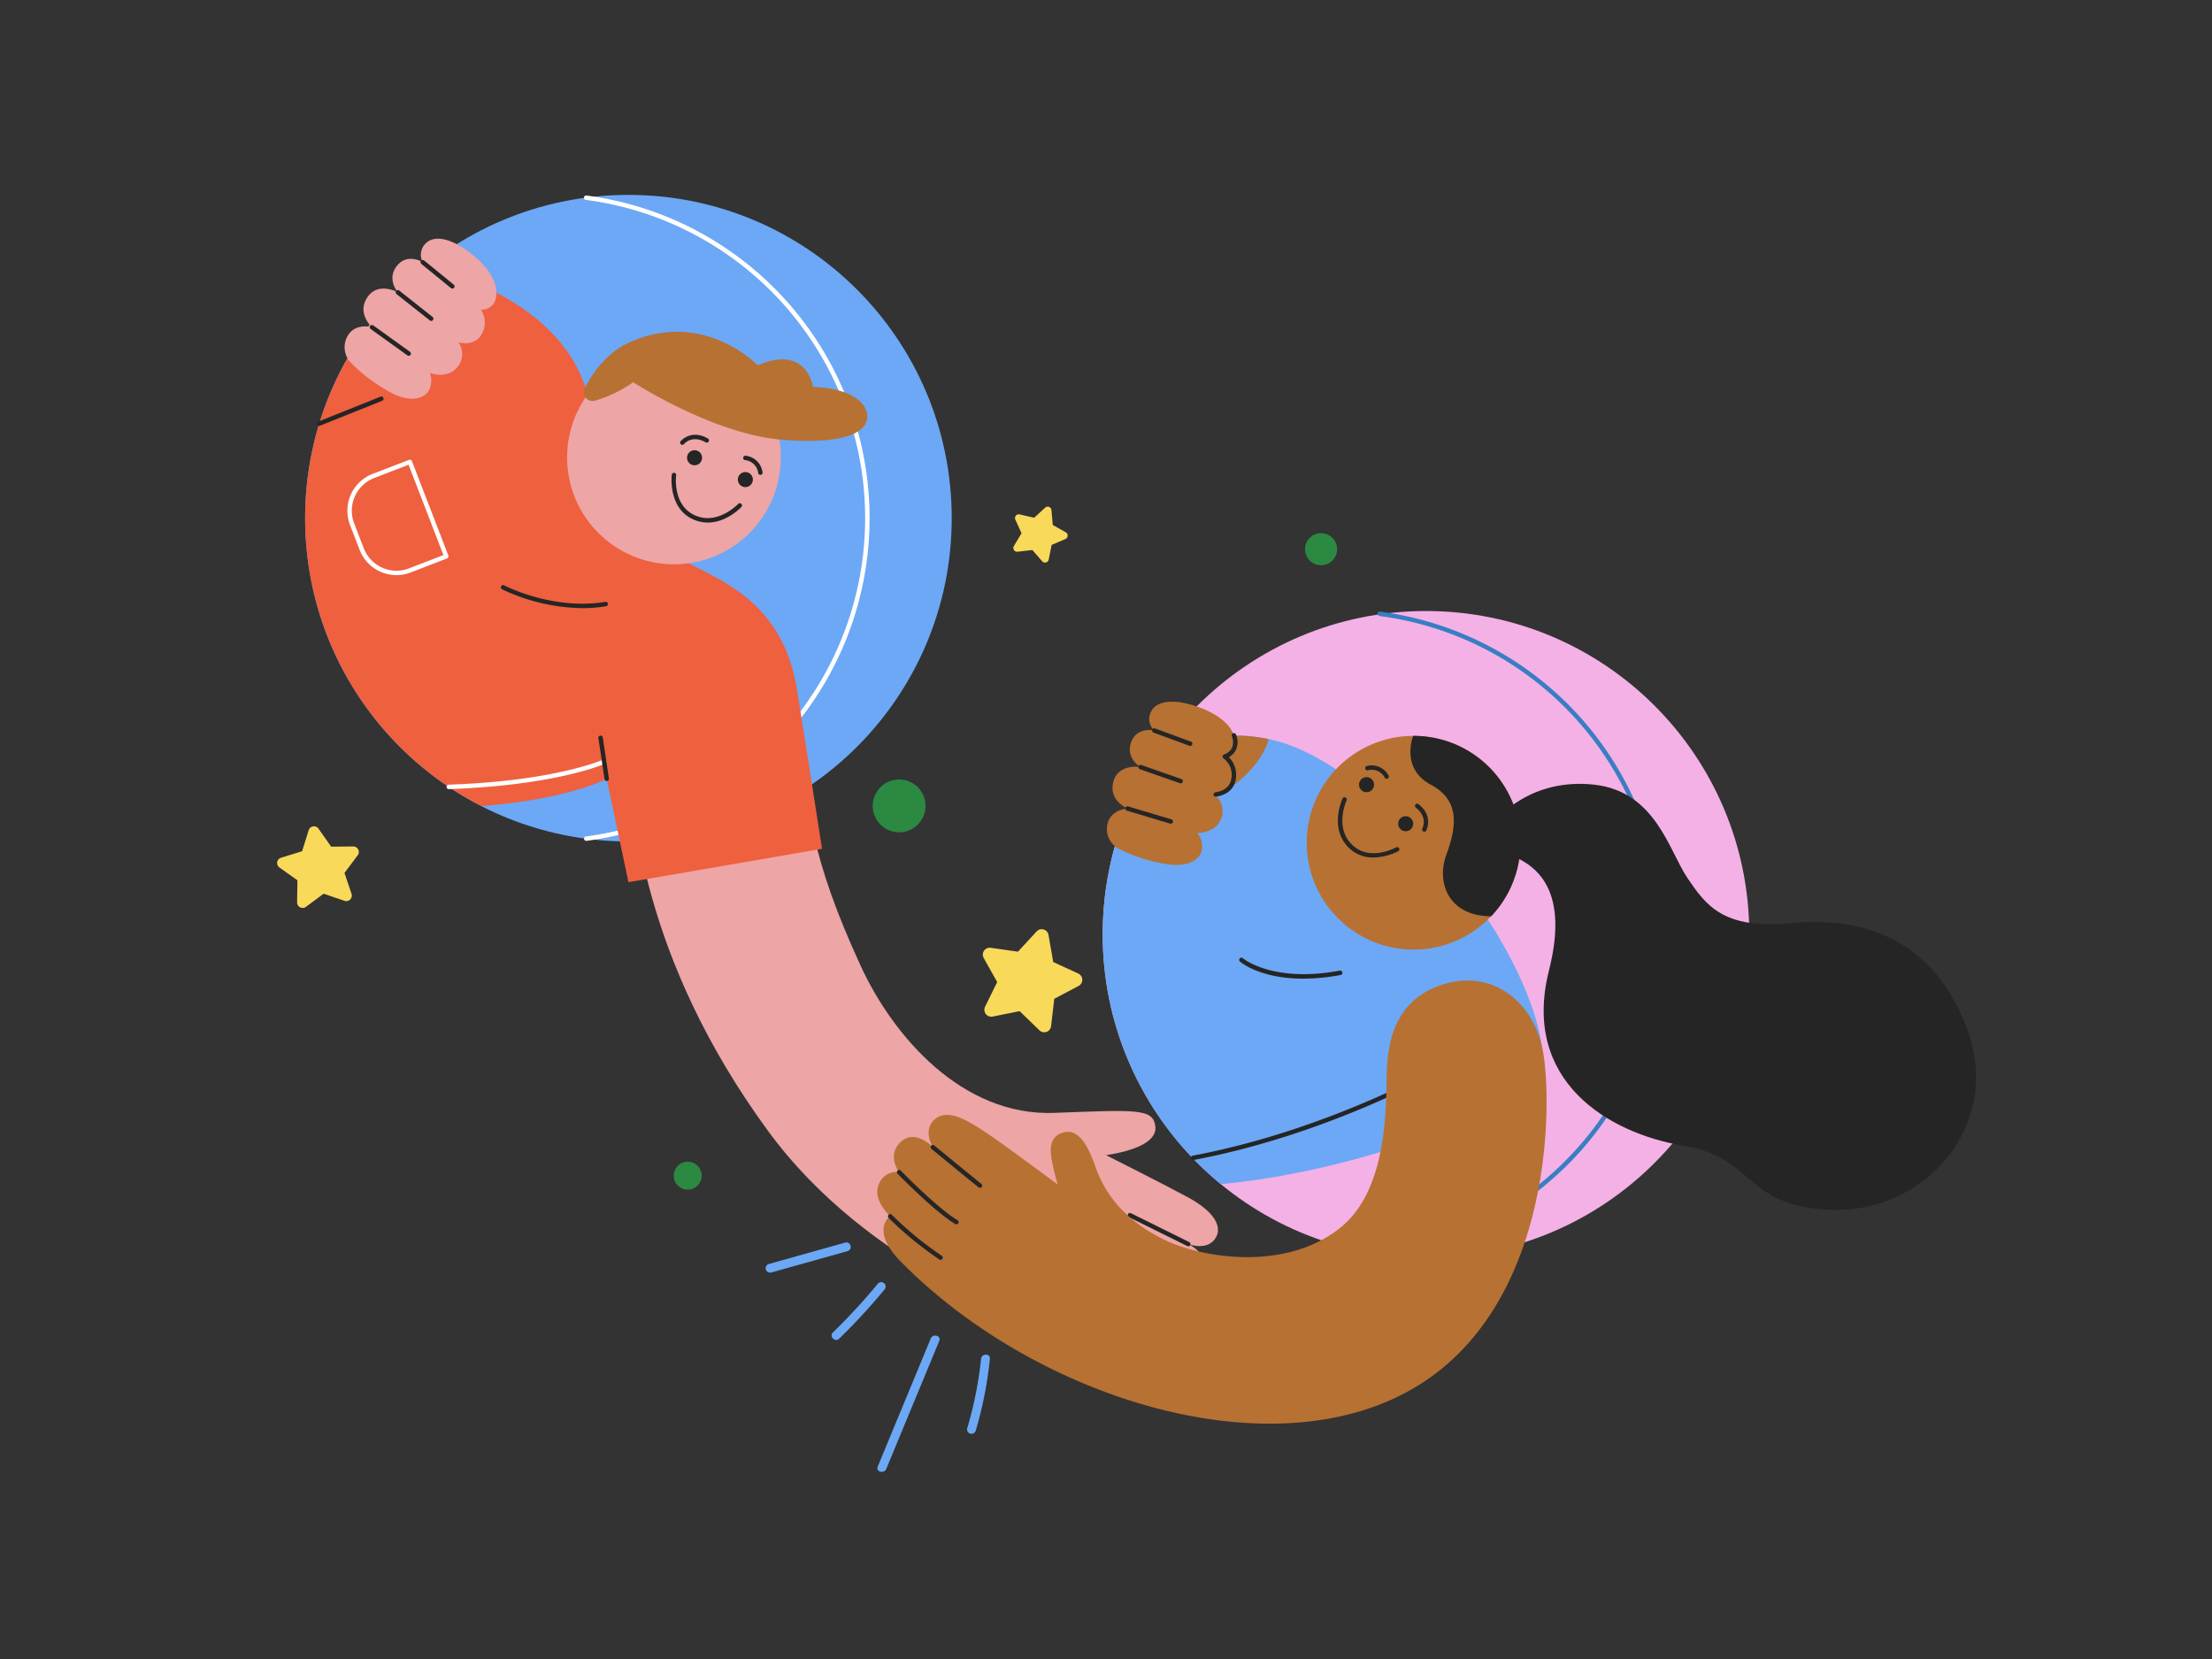 <svg xmlns="http://www.w3.org/2000/svg" width="500" height="375" id="add-friends">
  <rect width="100%" height="100%" fill="#333333" stroke="none"/>
  <circle cx="142.049" cy="117.128" r="73.077" style="fill:#6ca8f5"></circle>
  <path d="M132.514 190.065a.5.5 0 0 1-.064-.996 72.56 72.56 0 0 0 0-143.883.5.5 0 1 1 .13-.991 73.56 73.56 0 0 1 0 145.867.49.49 0 0 1-.066.003Z" style="fill:#fff"></path>
  <circle cx="322.33" cy="211.192" r="73.077" style="fill:#f4b1e6"></circle>
  <path d="M311.923 284.13a.5.5 0 0 1-.064-.996 72.56 72.56 0 0 0 0-143.884.5.5 0 1 1 .13-.99 73.56 73.56 0 0 1 0 145.866.49.49 0 0 1-.066.004Z" style="fill:#397ec3"></path>
  <path d="M142.05 170.435c-1.304-18.679 5.397-29.73 14.526-31.868 7.436-1.742 20.756-.764 22.273 14.34 2.978 29.659 4.789 41.62 15.653 65.316 7.321 15.968 22.956 34.129 43.828 33.331 18.635-.712 22.227-.977 22.812 2.934.555 3.71-5.063 5.69-11.124 6.627.317.16 13.41 6.759 18.578 9.56 5.214 2.826 7.605 6.084 6.427 8.677-1.676 3.69-6.427 1.862-6.427 1.862s5.201 2.32 3.042 6.518c-1.99 3.87-7.388 1.195-7.388 1.195s3.828 2.699 1.739 5.976c-2.241 3.514-7.605 1.195-7.605 1.195s3.164 2.418.869 5.215c-3.477 4.237-17.872.03-22.38-1.377-3.403-1.06-40.56-13.299-63.23-44.253-28.732-39.232-30.738-72.984-31.594-85.248Z" style="fill:#eda5a5"></path>
  <path d="M268.596 281.714a.498.498 0 0 1-.222-.052l-13.182-6.53a.5.5 0 1 1 .444-.896l13.181 6.53a.5.5 0 0 1-.221.948ZM264.25 289.428a.498.498 0 0 1-.224-.053l-13.037-6.519a.5.5 0 0 1 .448-.894l13.037 6.518a.5.5 0 0 1-.224.948ZM258.384 296.598a.49.49 0 0 1-.205-.044l-10.648-4.798a.5.5 0 1 1 .41-.912l10.648 4.798a.5.5 0 0 1-.205.956ZM234.605 271.913a15.89 15.89 0 0 1-5.756-1.07.5.5 0 0 1 .403-.915c.389.17 9.56 4.067 15.614-4.467a.5.5 0 0 1 .817.578 13.08 13.08 0 0 1-11.078 5.874Z" style="fill:#252525"></path>
  <path d="M108.831 182.204c19.965-1.557 28.308-6.181 28.308-6.181l4.91 23.383 43.762-7.545s-2.825-18.212-5.65-35.912c-2.827-17.717-14.272-23.466-22.517-27.595S137.574 115.1 133.34 91.6c-3.67-20.377-26.375-28.749-37.023-31.453a73.047 73.047 0 0 0 12.513 122.057Z" style="fill:#ef603f"></path>
  <path d="M101.451 178.366a.5.5 0 0 1-.017-1c24.085-.825 34.816-5.612 34.921-5.66a.5.5 0 0 1 .416.909c-.106.049-10.986 4.917-35.302 5.75Z" style="fill:#fff"></path>
  <path d="M131.647 137.464a43.558 43.558 0 0 1-18.134-4.25.5.5 0 1 1 .465-.884c.108.056 11.004 5.69 22.862 3.715a.5.5 0 0 1 .164.987 32.566 32.566 0 0 1-5.357.432ZM137.139 176.523a.5.5 0 0 1-.493-.426l-1.377-9.229a.5.5 0 1 1 .988-.147l1.377 9.228a.5.5 0 0 1-.42.569.567.567 0 0 1-.075.005ZM72.155 96.257a.5.5 0 0 1-.185-.965l14.067-5.637a.5.5 0 0 1 .371.928l-14.067 5.638a.493.493 0 0 1-.186.036Z" style="fill:#252525"></path>
  <path d="M89.616 130.003a8.925 8.925 0 0 1-8.324-5.705l-2.183-5.66a8.934 8.934 0 0 1 5.11-11.52l8.246-3.179a.5.5 0 0 1 .646.287l8.235 21.355a.5.5 0 0 1-.287.646l-8.247 3.18a8.86 8.86 0 0 1-3.196.596Zm2.741-24.951-7.779 3a7.937 7.937 0 0 0-4.535 10.226l2.183 5.66a7.92 7.92 0 0 0 10.226 4.536l7.78-3Z" style="fill:#fff"></path>
  <path d="M316.034 184.486c-15.636-12.887-24.041-17.518-34.773-18.16-5.245-.313-12.766 1.464-20.36 5.308a73.047 73.047 0 0 0 15.038 96.02c29.331-2.59 74.571-17.275 72.589-31.148-2.264-15.84-16.858-39.133-32.494-52.02Z" style="fill:#6ca8f5"></path>
  <path d="M286.77 167.07a36.687 36.687 0 0 0-5.51-.744c-5.244-.313-12.765 1.464-20.36 5.308a73.008 73.008 0 0 0-7.477 15.236c30.363-4.587 33.341-19.767 33.348-19.8Z" style="fill:#b77132"></path>
  <path d="M269.684 262.218a.5.5 0 0 1-.092-.991c31.7-5.97 57.44-21.039 57.695-21.19a.5.5 0 0 1 .51.861c-.258.153-26.14 15.309-58.02 21.311a.508.508 0 0 1-.093.009ZM294.563 221.214c-9.72 0-14.06-3.67-14.284-3.864a.5.5 0 0 1 .658-.754c.064.056 6.711 5.619 21.891 2.811a.5.5 0 1 1 .182.983 46.334 46.334 0 0 1-8.447.824Z" style="fill:#252525"></path>
  <circle cx="152.341" cy="103.4" r="24.157" style="fill:#eda5a5"></circle>
  <path d="M134.504 90.56a29.39 29.39 0 0 0 8.631-4.166s18.16 11.821 33.863 13.024 18.91-2.463 19.053-5.066-2.655-6.52-12.288-6.903c0 0-1.319-9.687-12.49-4.874 0 0-12.222-12.779-29.073-5.148-5.156 2.335-8.334 7.03-10.028 10.338a1.983 1.983 0 0 0 2.332 2.796Z" style="fill:#b77132"></path>
  <path d="M159.998 118.119a7.859 7.859 0 0 1-2.294-.341c-6.858-2.077-5.87-10.385-5.86-10.468a.5.5 0 0 1 .993.127c-.04.308-.888 7.554 5.156 9.384 4.706 1.427 8.821-2.866 8.863-2.91a.5.5 0 0 1 .729.685c-.156.167-3.36 3.523-7.587 3.523ZM154.227 100.55a.5.5 0 0 1-.388-.813c.023-.028 2.352-2.815 6.18-.615a.5.5 0 0 1-.498.867c-3.072-1.766-4.835.292-4.908.38a.503.503 0 0 1-.386.182ZM171.873 107.337a.5.5 0 0 1-.488-.395 3.322 3.322 0 0 0-2.914-2.934.5.5 0 0 1 .034-1 4.351 4.351 0 0 1 3.858 3.723.5.5 0 0 1-.49.606Z" style="fill:#252525"></path>
  <circle cx="156.998" cy="103.468" r="1.704" style="fill:#252525"></circle>
  <circle cx="168.478" cy="108.406" r="1.704" style="fill:#252525"></circle>
  <circle cx="319.531" cy="190.49" r="24.157" style="fill:#b77132"></circle>
  <path d="M310.452 193.826a7.688 7.688 0 0 1-6.263-2.978c-3.464-4.334-.828-10.114-.713-10.357a.5.5 0 0 1 .906.423c-.026.054-2.485 5.465.589 9.309 3.942 4.934 10.356 1.456 10.627 1.305a.5.5 0 0 1 .486.873 13.054 13.054 0 0 1-5.632 1.425ZM321.94 187.997a.5.5 0 0 1-.438-.742c.059-.109 1.308-2.503-1.47-4.699a.5.5 0 1 1 .621-.784c3.464 2.739 1.742 5.936 1.723 5.968a.498.498 0 0 1-.437.257ZM313.436 176.036a.5.5 0 0 1-.457-.298 3.314 3.314 0 0 0-3.806-1.616.5.5 0 0 1-.168-.987 4.352 4.352 0 0 1 4.889 2.2.5.5 0 0 1-.258.659.493.493 0 0 1-.2.042Z" style="fill:#252525"></path>
  <circle cx="317.739" cy="186.191" r="1.704" style="fill:#252525"></circle>
  <circle cx="308.892" cy="177.365" r="1.704" style="fill:#252525"></circle>
  <path d="M342.562 197.781a24.164 24.164 0 0 0-23.12-31.45c-.02.046-2.959 7.334 3.972 11.034 6.953 3.712 5.649 9.99 3.476 15.977s.361 13.73 10.175 13.77a24.058 24.058 0 0 0 5.497-9.33Z" style="fill:#252525"></path>
  <path d="M339.058 184.486s7.388-8.66 21.294-7.121 16.948 15.01 21.076 21.095 8.04 11.733 23.467 10.212 32.375 3.042 39.98 24.553-10.078 41.702-32.198 40.187c-18.863-1.293-15.821-11.723-32.305-14.471-16.642-2.775-36.589-14.483-30.232-39.622 4.997-19.765-4.346-24.119-8.475-25.977-9.14-4.113-2.607-8.856-2.607-8.856Z" style="fill:#252525"></path>
  <path d="M302.919 277.551c9.63-7.717 10.404-23.235 10.517-33.679.08-7.47 1.286-17.6 12.585-21.294s20.86 3.911 22.815 15.427 2.173 54.611-26.506 74.022c-32.224 21.81-88.02 4.698-119.092-27.242-5.415-5.713-3.314-8.972-2.01-9.841 0 0-4.201-3.839-2.535-7.316a4.198 4.198 0 0 1 4.545-2.68s-2.9-3.793.377-6.835 7.245 1.186 7.245 1.186-2.317-3.621.256-6.118c2.979-2.89 7.733.194 11.478 2.642 3.848 2.515 16.513 11.95 16.513 11.95a51.017 51.017 0 0 1-1.42-5.866c-.39-2.39-.318-4.998 2.507-5.867s5.142 1.159 7.387 7.605c2.554 7.333 7.684 12.658 15.428 16.514 8.256 4.11 27.397 7.418 39.91-2.608Z" style="fill:#b77132"></path>
  <path d="M221.508 268.49a.504.504 0 0 1-.313-.11c-3.224-2.58-10.579-8.634-10.652-8.695a.5.5 0 0 1 .635-.772c.074.06 7.423 6.111 10.642 8.687a.5.5 0 0 1-.312.89ZM216.184 276.747a.508.508 0 0 1-.253-.068c-4.461-2.612-12.702-11.025-13.05-11.381a.5.5 0 1 1 .715-.7c.085.088 8.495 8.674 12.84 11.217a.5.5 0 0 1-.252.932ZM212.599 284.77a.495.495 0 0 1-.275-.082 79.284 79.284 0 0 1-11.454-9.395.5.5 0 0 1 .715-.7 78.21 78.21 0 0 0 11.288 9.259.5.5 0 0 1-.274.918Z" style="fill:#252525"></path>
  <path d="M252.734 191.777a5.085 5.085 0 0 1-2.454-5.286c.641-3.56 4.59-3.73 4.59-3.73s-4.26-1.75-3.235-5.937c1.072-4.376 6.201-3.426 6.201-3.426s-3.445-1.93-2.172-5.57 5.262-2.698 5.262-2.698a3.532 3.532 0 0 1-.834-4.073c.978-2.296 3.824-2.69 6.532-2.33s10.517 2.519 12.286 7.492c1.355 3.81-2.055 4.795-2.055 4.795a5.184 5.184 0 0 1 1.913 5.367c-.674 3.115-4.32 3.234-4.32 3.234a4.597 4.597 0 0 1 1.604 5.387c-1.288 3.413-5.445 3.267-5.445 3.267a4.807 4.807 0 0 1 1.04 3.937c-.623 2.704-4.203 3.752-7.85 3.131a36.908 36.908 0 0 1-11.063-3.56Z" style="fill:#b77132"></path>
  <path d="M274.817 180.08a.5.5 0 0 1-.065-.996c.904-.12 3.057-.636 3.528-2.81a4.657 4.657 0 0 0-1.705-4.846.5.5 0 0 1 .142-.895 3.162 3.162 0 0 0 1.736-1.431 3.393 3.393 0 0 0-.014-2.715.5.5 0 1 1 .942-.335 4.326 4.326 0 0 1-.043 3.514 3.891 3.891 0 0 1-1.564 1.582 5.642 5.642 0 0 1 1.483 5.339c-.622 2.87-3.504 3.472-4.372 3.588a.522.522 0 0 1-.068.005ZM264.643 186.19a.508.508 0 0 1-.144-.02l-9.771-2.93a.5.5 0 0 1 .287-.959l9.771 2.93a.5.5 0 0 1-.143.98ZM266.892 177.072a.49.49 0 0 1-.165-.029l-9.056-3.174a.5.5 0 1 1 .33-.943l9.056 3.174a.5.5 0 0 1-.165.972ZM269.03 168.608a.5.5 0 0 1-.174-.03l-8.102-2.98a.5.5 0 1 1 .346-.938l8.102 2.979a.5.5 0 0 1-.173.969Z" style="fill:#252525"></path>
  <path d="M220.56 323.36a88.356 88.356 0 0 0 3.196-16.198c.131-1.28-1.87-1.27-2 0a85.524 85.524 0 0 1-3.125 15.666 1 1 0 0 0 1.929.532ZM210.384 302.558l-11.982 28.948c-.492 1.188 1.443 1.706 1.929.532l11.982-28.948c.492-1.188-1.442-1.706-1.929-.532ZM198.482 290.108a137.44 137.44 0 0 1-10.205 11.07c-.925.898.49 2.312 1.414 1.414a137.436 137.436 0 0 0 10.205-11.07 1.028 1.028 0 0 0 0-1.414 1.008 1.008 0 0 0-1.414 0ZM191.038 280.877l-17.247 4.833a1 1 0 0 0 .531 1.928l17.247-4.832a1 1 0 0 0-.531-1.929Z" style="fill:#6ca8f5"></path>
  <path d="M79.135 81.8a5.085 5.085 0 0 1-.598-5.797c1.766-3.157 5.556-2.031 5.556-2.031s-3.458-3.043-1.124-6.667c2.438-3.787 6.978-1.219 6.978-1.219s-2.628-2.947-.239-5.974 5.855-.836 5.855-.836a3.532 3.532 0 0 1 .537-4.122c1.673-1.852 4.492-1.298 6.935-.075s9.123 5.809 9.175 11.087c.04 4.042-3.505 3.863-3.505 3.863a5.184 5.184 0 0 1 .06 5.698c-1.653 2.725-5.138 1.65-5.138 1.65a4.597 4.597 0 0 1-.239 5.615c-2.33 2.808-6.212 1.315-6.212 1.315a4.807 4.807 0 0 1-.3 4.062c-1.47 2.353-5.196 2.177-8.442.402a36.908 36.908 0 0 1-9.3-6.97Z" style="fill:#eda5a5"></path>
  <path d="M92.377 80.426a.5.5 0 0 1-.292-.094L83.8 74.378a.5.5 0 1 1 .584-.813l8.284 5.955a.5.5 0 0 1-.292.906ZM97.475 72.538a.498.498 0 0 1-.31-.108l-7.528-5.951a.5.5 0 1 1 .62-.785l7.528 5.952a.5.5 0 0 1-.31.892ZM102.254 65.232a.5.5 0 0 1-.317-.112l-6.69-5.456a.5.5 0 0 1 .632-.775l6.691 5.456a.5.5 0 0 1-.316.887Z" style="fill:#252525"></path>
  <circle cx="298.613" cy="124.141" r="3.63" style="fill:#2b8941"></circle>
  <circle cx="203.238" cy="182.164" r="5.973" style="fill:#2b8941"></circle>
  <circle cx="155.449" cy="265.75" r="3.166" style="fill:#2b8941"></circle>
  <path d="m234.95 232.893-4.47-4.335-6.107 1.226a1.56 1.56 0 0 1-1.707-2.216l2.74-5.592-3.052-5.428a1.56 1.56 0 0 1 1.58-2.309l6.165.879 4.22-4.58a1.56 1.56 0 0 1 2.683.788l1.07 6.135 5.66 2.598a1.56 1.56 0 0 1 .08 2.796l-5.505 2.913-.721 6.186a1.56 1.56 0 0 1-2.635.94ZM77.872 203.623l-4.718-1.611-4.002 2.973a1.249 1.249 0 0 1-1.994-1.02l.074-4.986-4.064-2.887a1.249 1.249 0 0 1 .354-2.211l4.765-1.47 1.49-4.758a1.249 1.249 0 0 1 2.212-.346l2.87 4.077 4.986-.054a1.249 1.249 0 0 1 1.012 1.998l-2.99 3.99 1.592 4.724a1.249 1.249 0 0 1-1.587 1.58ZM235.578 126.872l-2.223-2.549-3.36.386a.847.847 0 0 1-.822-1.276l1.737-2.902-1.405-3.075a.847.847 0 0 1 .96-1.178l3.295.756 2.491-2.287a.847.847 0 0 1 1.417.549l.3 3.368 2.944 1.663a.847.847 0 0 1-.084 1.516l-3.11 1.326-.672 3.315a.847.847 0 0 1-1.468.388Z" style="fill:#f9d95a"></path>
</svg>
